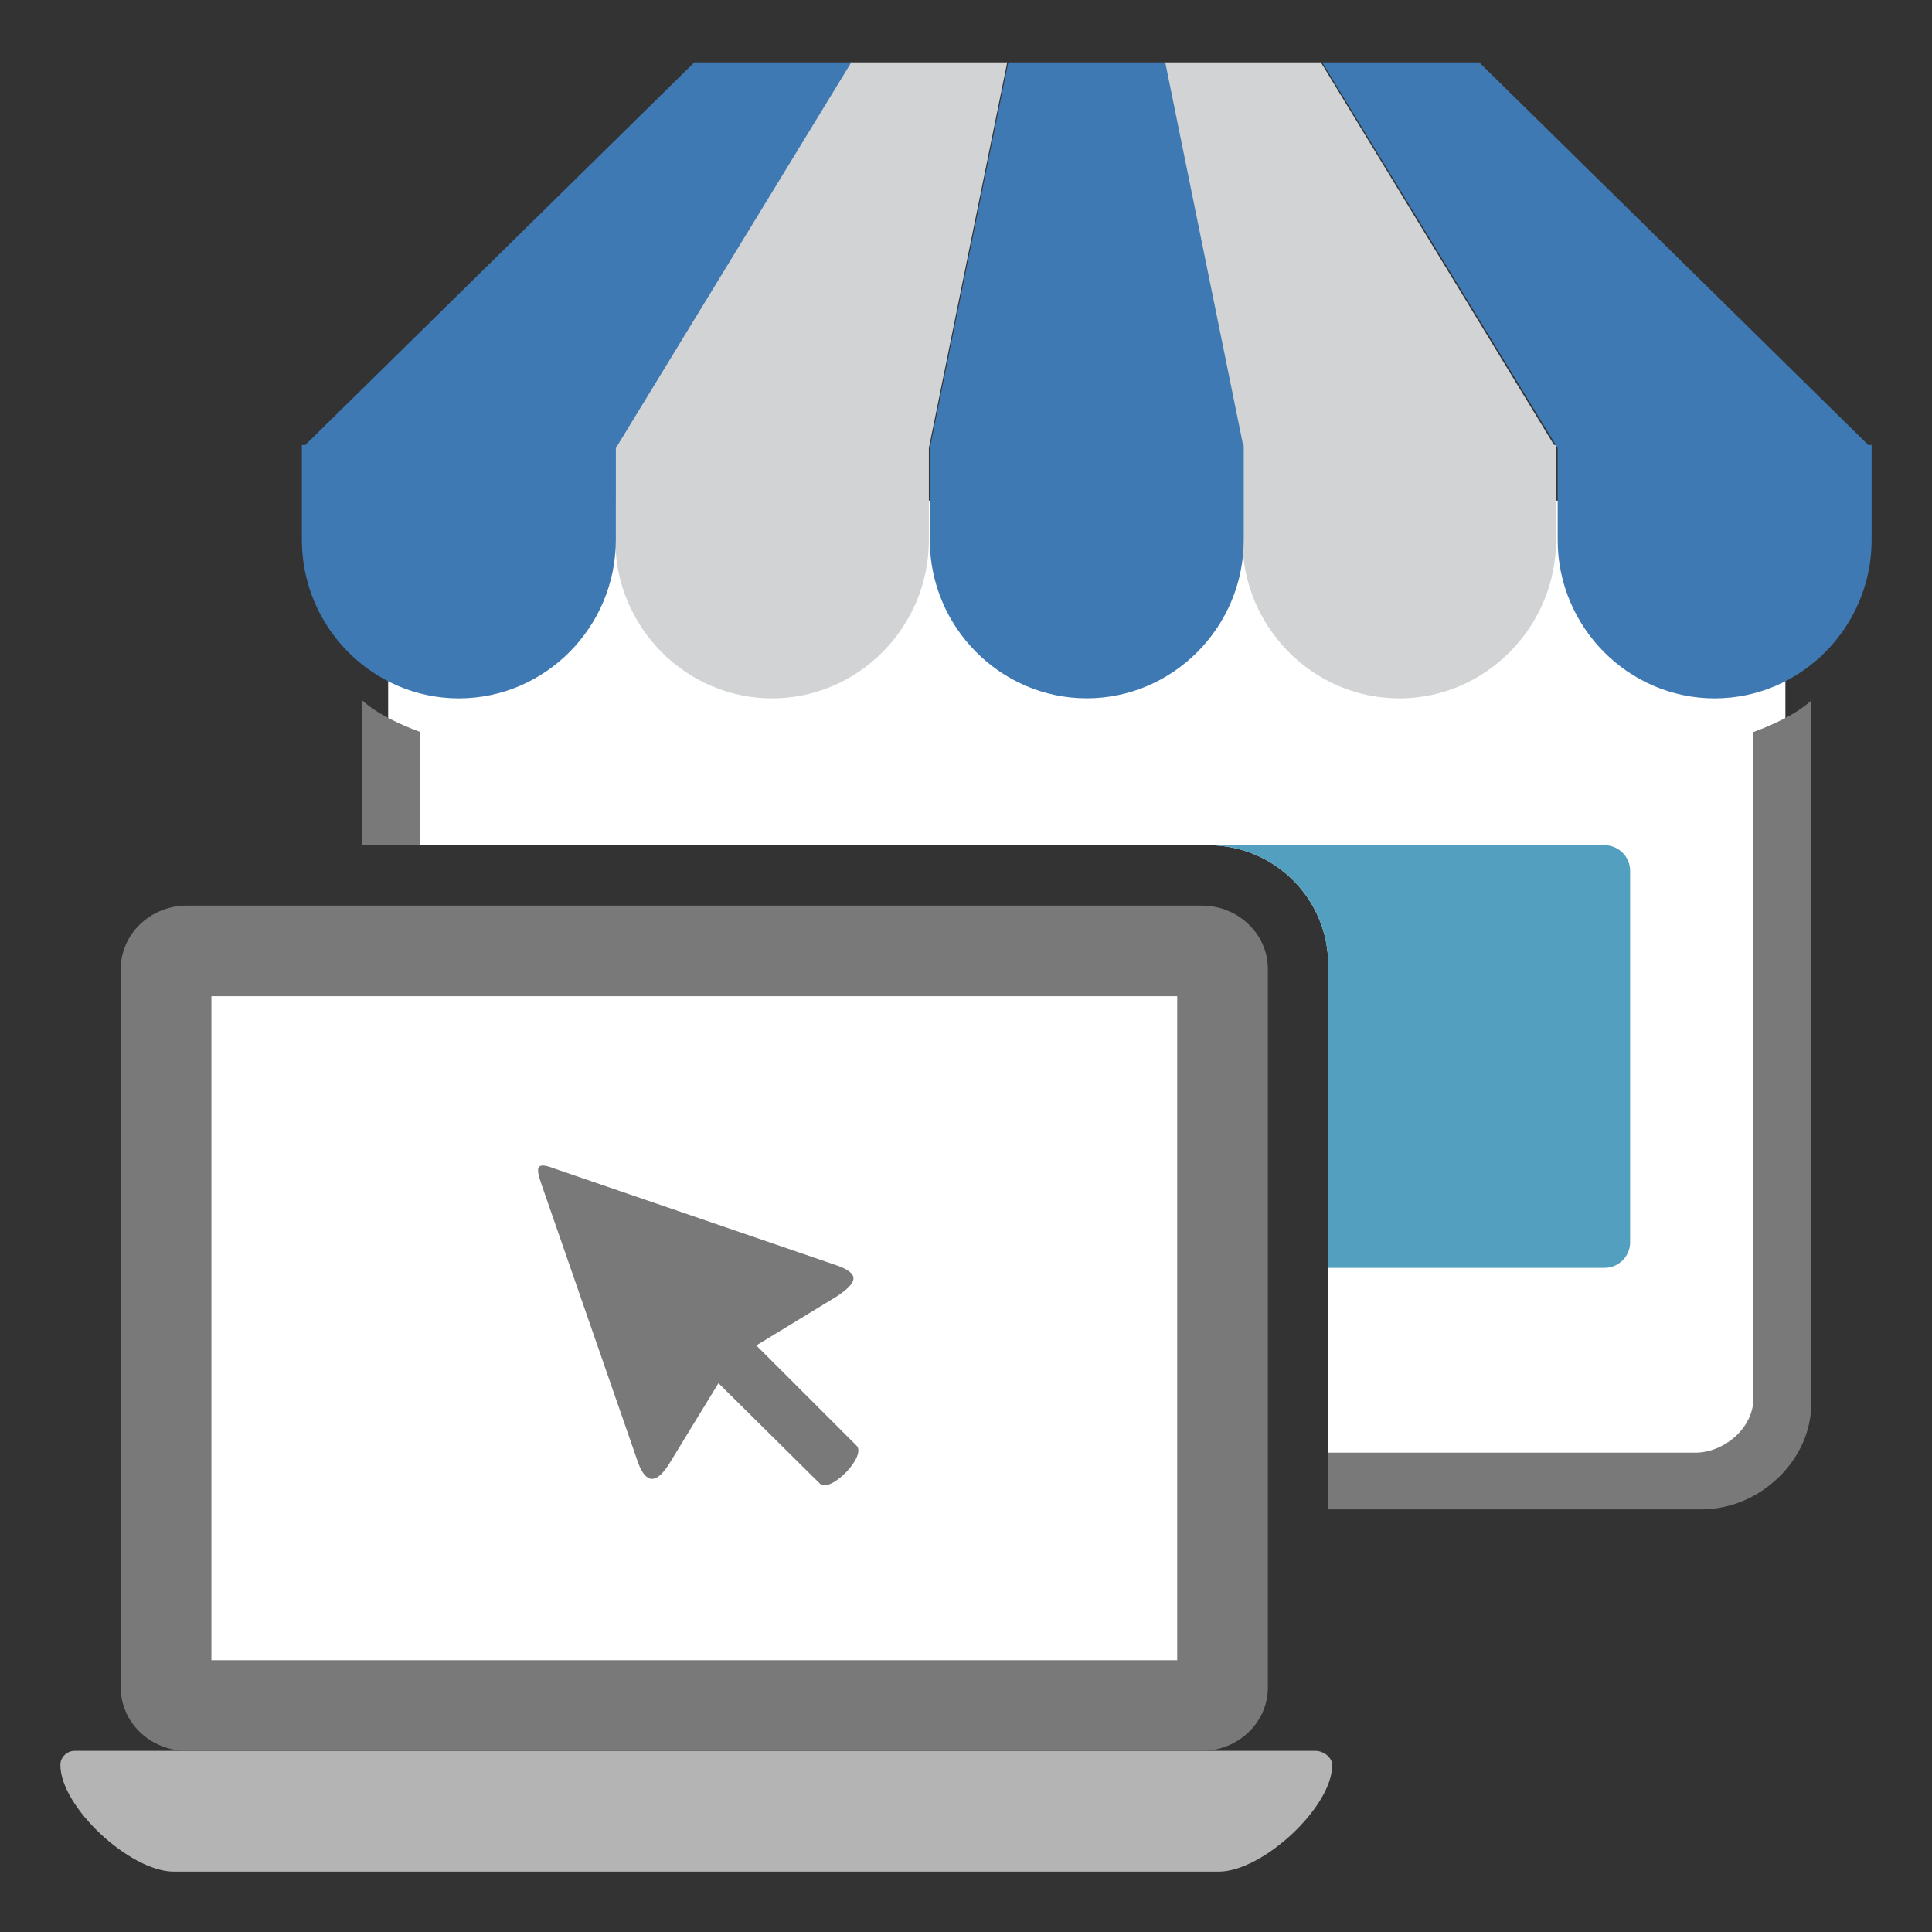 <?xml version="1.0" encoding="UTF-8"?>
<!DOCTYPE svg PUBLIC "-//W3C//DTD SVG 1.1//EN" "http://www.w3.org/Graphics/SVG/1.1/DTD/svg11.dtd">
<svg version="1.1" id="Layer_1" xmlns="http://www.w3.org/2000/svg" xmlns:xlink="http://www.w3.org/1999/xlink" x="0px" y="0px" width="32px" height="32px" viewBox="0 0 32 32" enable-background="new 0 0 32 32" xml:space="preserve">
  <rect x="0" y="0" width="32" height="32" fill="#333333" stroke="none"/>
  <g id="icon">
    <path d="M28.928,8.293H7.072c-0.331,0.253,-0.643,0.659,-0.643,1.091V14h13.588C21.112,14,22,14.888,22,15.983v8.591h6.183c0.703,0,1.389,-0.602,1.389,-1.346V9.384C29.571,8.952,29.259,8.546,28.928,8.293z" fill="#FFFFFF"/>
    <path d="M26.575,14h-6.558C21.112,14,22,14.888,22,15.983V21h4.575c0.235,0,0.425,-0.19,0.425,-0.425v-6.15C27,14.19,26.81,14,26.575,14z" fill="#529FBF"/>
    <path d="M6,14v-2.4c0.246,0.226,0.637,0.405,0.957,0.523V14H6zM29.043,12.124v11.03c0,0.519,-0.507,0.907,-0.96,0.907H22V25h6.183c0.968,0,1.817,-0.817,1.817,-1.748V11.603C29.754,11.828,29.363,12.007,29.043,12.124z" fill="#797979"/>
    <path d="M25.773,7.37v1.574c0,1.443,-1.169,2.623,-2.597,2.623c-1.428,0,-2.597,-1.181,-2.597,-2.623V7.422l-1.298,-6.389h2.597l3.861,6.336H25.773zM10.225,7.37h-0.034v1.574c0,1.443,1.169,2.623,2.597,2.623s2.597,-1.181,2.597,-2.623V7.422l1.298,-6.389h-2.597L10.225,7.37z" fill="#D1D3D4"/>
    <path d="M31,7.37v1.574c0,1.443,-1.17,2.623,-2.6,2.623c-1.43,0,-2.6,-1.181,-2.6,-2.623V7.422l-3.9,-6.389h2.6l6.443,6.336H31zM5.057,7.37H5v1.574c0,1.443,1.17,2.623,2.6,2.623c1.43,0,2.6,-1.181,2.6,-2.623V7.422l3.9,-6.389h-2.6L5.057,7.37zM19.3,1.033h-2.6l-1.288,6.336H15.4v1.574c0,1.443,1.17,2.623,2.6,2.623s2.6,-1.181,2.6,-2.623v-1.574h-0.011L19.3,1.033z" fill="#3E79B4"/>
    <g>
      <path d="M21.791,29H1.235c-0.129,0,-0.235,0.107,-0.235,0.231v0.003C1,29.929,2.154,31,2.878,31H20.187c0.725,0,1.878,-1.068,1.878,-1.762v-0.006C22.065,29.108,21.92,29,21.791,29z" fill="#B4B4B5"/>
      <path d="M19.904,15H3.096C2.491,15,2,15.47,2,16.05v11.9c0,0.58,0.491,1.05,1.096,1.05h16.808c0.605,0,1.096,-0.47,1.096,-1.05v-11.9C21,15.47,20.509,15,19.904,15zM19.5,27.5H3.5V16.5h16V27.5z" fill="#797979"/>
      <rect x="3.5" y="16.5" width="16" height="11" fill="#FFFFFF"/>
    </g>
    <path d="M13.857,20.958l-4.638,-1.59c-0.317,-0.123,-0.366,-0.078,-0.25,0.25l1.604,4.621c0.132,0.342,0.305,0.343,0.519,-0.007l0.808,-1.322l1.677,1.661c0.173,0.173,0.783,-0.454,0.61,-0.627l-1.66,-1.659l1.324,-0.807C14.23,21.23,14.23,21.09,13.857,20.958z" fill-rule="evenodd" fill="#797979"/>
  </g>
</svg>
